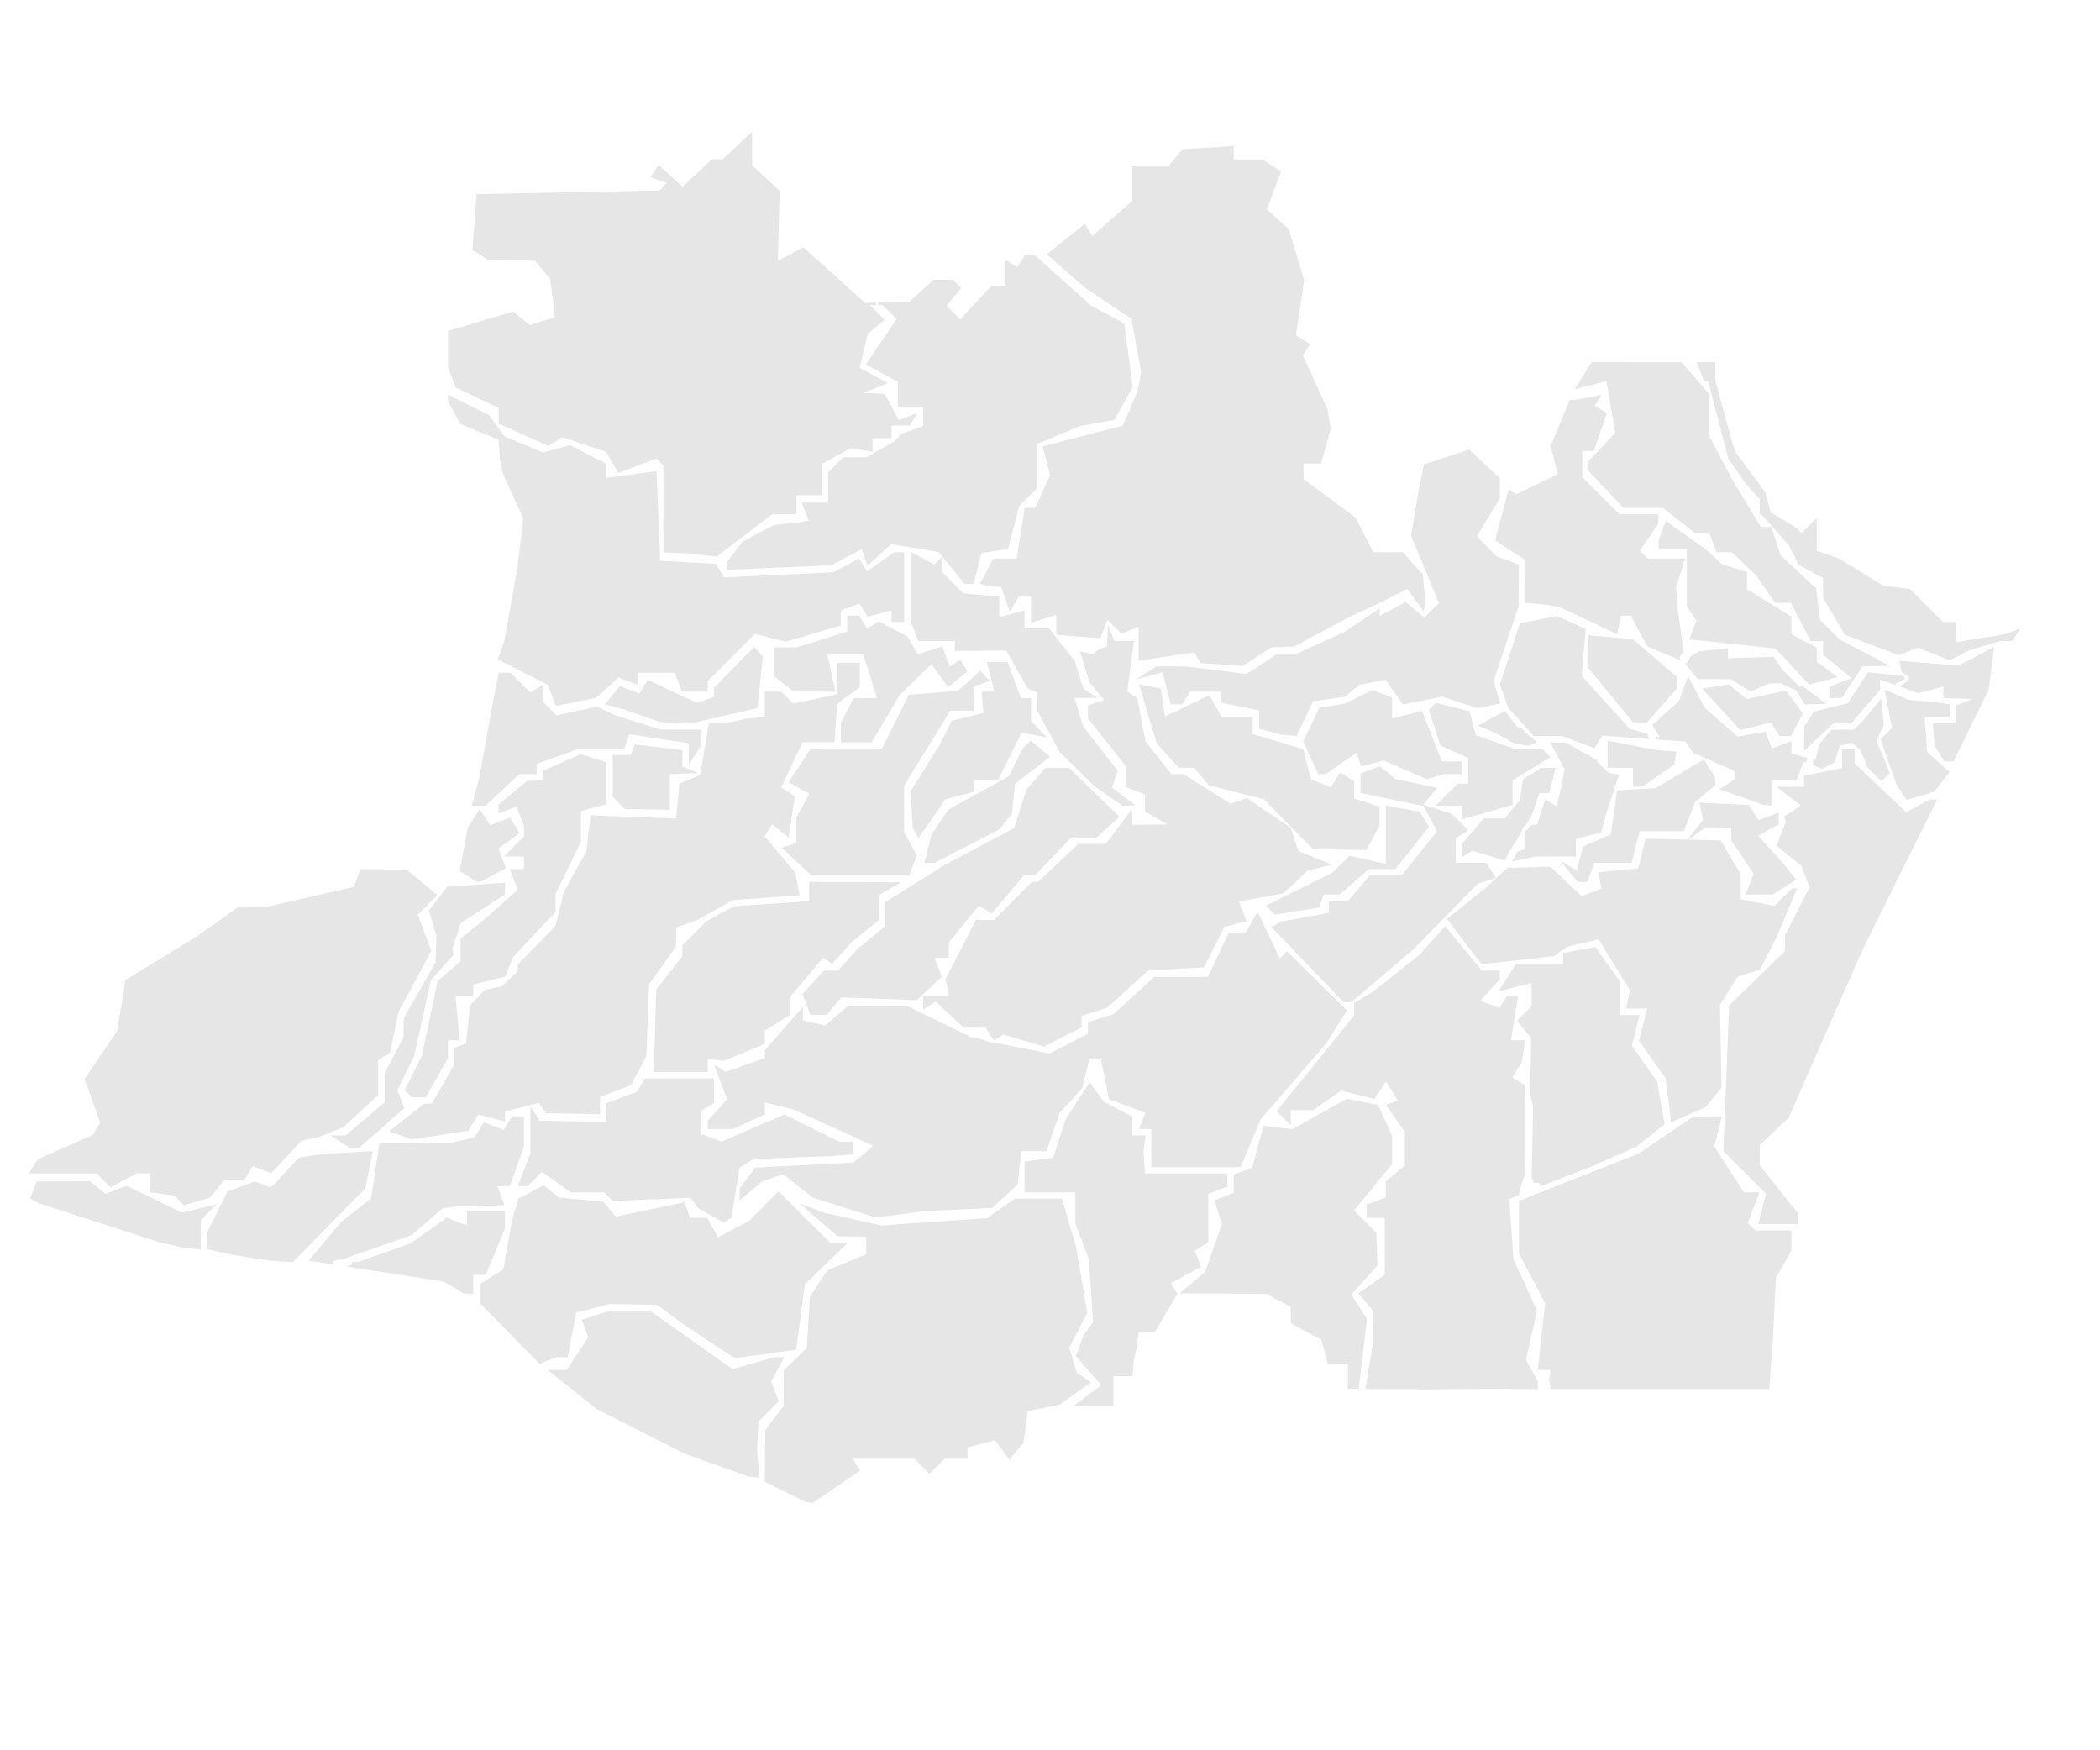 <?xml version="1.0" encoding="UTF-8" standalone="no"?>
<!-- Created with Inkscape (http://www.inkscape.org/) -->

<svg
   width="240px"
   height="200px"
   viewBox="0 0 240 200"
   version="1.1"
   id="SVGRoot"
   sodipodi:docname="desenho-1.svg"
   inkscape:version="1.2.1 (9c6d41e410, 2022-07-14)"
   xmlns:inkscape="http://www.inkscape.org/namespaces/inkscape"
   xmlns:sodipodi="http://sodipodi.sourceforge.net/DTD/sodipodi-0.dtd"
   xmlns="http://www.w3.org/2000/svg"
   xmlns:svg="http://www.w3.org/2000/svg">
  <sodipodi:namedview
     id="namedview5480"
     pagecolor="#ffffff"
     bordercolor="#000000"
     borderopacity="0.25"
     inkscape:showpageshadow="2"
     inkscape:pageopacity="0.0"
     inkscape:pagecheckerboard="0"
     inkscape:deskcolor="#d1d1d1"
     inkscape:document-units="px"
     showgrid="false"
     inkscape:zoom="2.9825758"
     inkscape:cx="198.48616"
     inkscape:cy="142.159"
     inkscape:window-width="1920"
     inkscape:window-height="1017"
     inkscape:window-x="-8"
     inkscape:window-y="-8"
     inkscape:window-maximized="1"
     inkscape:current-layer="layer1" />
  <defs
     id="defs5475" />
  <g
     inkscape:label="Camada 1"
     inkscape:groupmode="layer"
     id="layer1">
    <path
       id="path4655"
       style="fill:#e6e6e6;stroke-width:0.724"
       d="m 193.914,41.377 0.417,1.087 0.417,1.086 h 0.475 l 2.273,8.763 -0.021,0.021 0.018,0.027 -0.004,0.122 0.053,-0.053 1.939,2.814 1.629,1.799 v 0.859 0.858 h 0.166 l 3.145,3.508 1.145,2.294 1.394,0.746 1.394,0.746 v 1.13 1.13 l 1.242,2.102 1.243,2.103 3.075,1.175 3.076,1.175 1.113,-0.427 1.113,-0.426 1.63,0.655 1.63,0.655 0.218,0.047 0.217,0.046 2.136,-1.105 3.586,-1.078 v 0.011 h 0.682 0.681 l 0.443,-0.716 0.442,-0.716 -1.124,0.431 -0.601,0.231 0.004,-0.008 -3.785,0.6 -1.811,0.346 v -1.171 -1.171 h -0.758 -0.757 l -1.887,-1.886 -1.886,-1.886 -1.521,-0.181 -1.521,-0.181 -2.535,-1.564 -2.534,-1.564 -1.268,-0.437 -1.267,-0.437 V 61.064 59.194 l -0.852,0.852 -0.852,0.852 -0.976,-0.811 -2.577,-1.517 -0.293,-1.078 -0.345,-1.267 -3.404,-4.582 0.036,-0.036 -0.38,-0.95 -1.943,-7.179 v -1.014 -1.087 h -1.064 z" />
    <path
       id="santaisabel"
       style="fill:#e6e6e6;stroke-width:0.724"
       d="m 117.183,29.066 -0.455,0.736 -0.456,0.736 -0.674,-0.417 -0.674,-0.416 v 1.491 1.491 h -0.823 -0.822 l -1.765,1.904 -1.764,1.904 -0.787,-0.787 -0.787,-0.786 0.832,-1.003 0.832,-1.002 -0.476,-0.477 -0.477,-0.476 h -1.089 -1.09 l -1.373,1.243 -1.373,1.243 -2.543,0.085 -0.99,0.033 -0.105,0.003 c 0.005,0.044 0.009,0.088 0.013,0.133 9.2e-4,0.016 5.8e-4,0.031 9.2e-4,0.047 9e-4,0.003 9.1e-4,0.006 9.1e-4,0.009 2.1e-4,0.003 5.9e-4,0.004 9.1e-4,0.008 9e-4,0.018 5.8e-4,0.036 0,0.055 -4e-5,8.2e-4 2e-5,8.2e-4 0,0.003 1e-4,0.012 0.003,0.024 9.1e-4,0.036 h 0.532 l 0.797,0.797 0.797,0.798 -1.769,2.606 -1.769,2.607 1.841,0.964 1.841,0.964 v 1.425 1.425 h 1.448 1.449 v 1.109 1.109 l -1.268,0.468 -1.267,0.467 -0.362,0.414 -0.362,0.415 -1.619,0.905 -1.62,0.906 h -1.314 -1.313 l -0.869,0.869 -0.869,0.869 v 1.665 1.666 h -1.526 -1.526 l 0.417,1.087 0.417,1.086 -0.52,0.093 -0.52,0.093 -1.479,0.164 -1.478,0.164 -1.781,0.948 -1.781,0.948 -0.882,1.149 -0.882,1.149 -0.024,0.463 -0.023,0.463 5.975,-0.26 5.975,-0.259 1.748,-0.927 1.748,-0.927 0.319,0.949 0.319,0.95 1.357,-1.228 1.357,-1.228 2.711,0.441 2.71,0.44 1.47,1.816 1.47,1.816 0.53,0.014 0.529,0.014 0.444,-1.769 0.445,-1.769 1.518,-0.222 1.519,-0.223 0.632,-2.451 0.633,-2.452 1.04,-1.04 1.04,-1.04 V 53.239 50.719 l 2.434,-1.017 2.434,-1.016 2,-0.363 2,-0.363 0.093,-0.213 0.092,-0.213 0.927,-1.654 0.927,-1.655 -0.482,-3.628 -0.481,-3.628 -1.894,-1.024 -1.894,-1.024 -3.26,-2.916 -3.259,-2.916 -0.501,-0.011 z"
       inkscape:label="#santaisabel" />
    <path
       id="saogabriel"
       style="fill:#e6e6e6;stroke-width:0.724"
       d="m 85.955,15.053 -1.677,1.575 -1.676,1.575 h -0.63 -0.631 l -1.668,1.568 -1.669,1.567 -1.384,-1.252 -1.384,-1.253 -0.438,0.71 -0.439,0.71 0.91,0.325 0.91,0.324 -0.394,0.433 -0.393,0.432 -10.47,0.21 -10.47,0.21 -0.228,3.187 -0.229,3.188 0.952,0.604 0.952,0.604 2.628,0.011 2.627,0.011 0.859,1.035 0.86,1.035 0.277,2.188 0.277,2.187 -1.444,0.459 -1.444,0.458 -0.938,-0.778 -0.939,-0.779 -3.734,1.11 -3.734,1.109 v 2.085 2.086 l 0.441,1.149 0.441,1.149 2.457,1.165 2.456,1.166 v 0.894 0.894 l 2.834,1.278 2.834,1.277 0.801,-0.495 0.801,-0.495 2.515,0.831 2.515,0.83 0.678,1.21 0.677,1.211 2.183,-0.824 2.183,-0.824 0.404,0.404 0.404,0.404 v 4.949 4.949 l 1.267,0.06 1.268,0.06 1.768,0.191 1.769,0.191 3.176,-2.424 3.176,-2.424 h 1.393 1.393 v -1.087 -1.086 h 1.448 1.449 v -1.785 -1.785 l 1.629,-0.898 1.629,-0.899 1.267,0.194 1.268,0.195 V 50.839 50.069 h 1.086 1.086 v -0.724 -0.725 h 1.044 1.043 l 0.443,-0.716 0.442,-0.716 -1.069,0.41 -1.069,0.41 -0.805,-1.504 -0.805,-1.504 -1.242,-0.051 -1.242,-0.051 1.432,-0.559 1.432,-0.56 -1.62,-0.867 -1.62,-0.867 0.456,-1.962 0.456,-1.963 0.974,-0.785 0.975,-0.785 -0.844,-0.844 -0.844,-0.844 h 0.725 0.012 c -0.003,-0.031 -0.004,-0.061 -0.005,-0.092 -2e-5,-8.19e-4 3e-5,-0.003 0,-0.004 -0.005,-0.055 -0.012,-0.109 -0.017,-0.164 -2e-5,-2.78e-4 -0.003,-0.012 -9e-4,-0.024 l -1.262,0.042 -3.536,-3.179 -3.536,-3.179 -1.455,0.778 -1.455,0.778 0.105,-4.004 0.105,-4.005 -1.576,-1.469 -1.576,-1.469 v -1.909 z m 14.303,19.8 c 2.6e-4,8.19e-4 -8e-5,8.19e-4 0,8.19e-4 3e-5,2.8e-4 2.6e-4,8.2e-4 9e-4,0.003 -1.8e-4,-8.2e-4 1.7e-4,-0.003 0,-0.004 z"
       inkscape:label="#saogabriel" />
    <path
       style="fill:#e6e6e6;stroke-width:0.724"
       d="m 143.66,75.037 1.632,-1.069 1.293,-0.043 1.293,-0.043 3.259,-1.732 3.259,-1.732 1.811,-0.838 1.811,-0.838 1.395,-0.732 1.395,-0.732 0.958,1.311 0.958,1.311 0.084,-0.682 0.084,-0.682 -0.151,-1.448 -0.151,-1.448 -1.131,-1.267 -1.131,-1.267 h -1.68 -1.68 l -1.036,-1.992 -1.036,-1.992 -2.949,-2.173 -2.949,-2.173 -0.017,-0.905 -0.017,-0.905 h 1.008 1.008 l 0.559,-1.992 0.559,-1.992 -0.187,-1.086 -0.187,-1.086 -1.408,-3.101 -1.408,-3.101 0.403,-0.651 0.402,-0.651 -0.805,-0.498 -0.805,-0.498 0.471,-3.139 0.471,-3.139 -0.875,-2.919 -0.875,-2.919 -1.259,-1.139 -1.259,-1.139 0.817,-2.164 0.817,-2.164 -1.076,-0.681 -1.076,-0.681 -1.63,-0.011 -1.63,-0.011 V 17.448 16.695 l -2.927,0.173 -2.927,0.173 -0.783,0.943 -0.783,0.943 h -2.084 -2.084 v 2.011 2.011 l -2.289,2.008 -2.289,2.008 -0.428,-0.692 -0.428,-0.692 -2.173,1.738 -2.173,1.738 2.173,1.901 2.173,1.901 2.663,1.785 2.663,1.785 0.55,3.017 0.55,3.017 -0.183,1.086 -0.183,1.086 -0.857,2 -0.857,2 -1.087,0.276 -1.087,0.276 -3.491,0.91 -3.491,0.91 0.417,1.661 0.417,1.661 -0.844,1.852 -0.844,1.852 h -0.599 -0.599 l -0.463,2.897 -0.463,2.897 h -1.33 -1.33 l -0.775,1.448 -0.775,1.448 0.388,0.091 0.388,0.09 0.832,0.091 0.832,0.09 0.491,1.4 0.491,1.4 0.53,-0.857 0.53,-0.857 h 0.681 0.681 v 1.497 1.497 l 1.448,-0.46 1.448,-0.46 v 1.135 1.135 l 0.543,0.059 0.543,0.059 1.975,0.145 1.975,0.145 0.403,-1.05 0.403,-1.05 0.789,0.789 0.789,0.789 0.998,-0.383 0.998,-0.383 v 1.932 1.932 l 3.173,-0.476 3.173,-0.476 0.381,0.613 0.381,0.613 2.393,0.164 2.393,0.164 1.632,-1.069 z"
       id="barcelos"
       inkscape:label="#barcelos" />
    <path
       id="path4641"
       style="fill:#e6e6e6;stroke-width:0.724"
       d="m 190.38,59.539 -0.409,1.066 -0.41,1.066 -0.006,0.536 -0.006,0.535 h 1.615 1.616 v 3.26 3.259 l 0.545,0.84 0.546,0.84 -0.407,1.062 -0.408,1.063 4.932,0.515 4.933,0.516 1.909,2.062 1.909,2.063 1.638,-0.429 1.639,-0.429 -1.193,-0.872 h -8.2e-4 l -1.193,-0.872 V 74.819 74.019 l -1.448,-0.775 -1.449,-0.775 v -1.002 -1.001 l -2.534,-1.567 -2.535,-1.567 v -0.978 -0.978 l -1.444,-0.458 -1.444,-0.459 -0.929,-0.857 -0.929,-0.858 -2.268,-1.602 z" />
    <path
       id="path5280"
       style="fill:#e6e6e6;stroke-width:0.724"
       d="m 197.489,74.067 -1.66,0.177 -1.66,0.177 -0.874,0.54 -0.154,0.096 c -0.008,0.101 -0.055,0.197 -0.095,0.301 -0.014,0.039 -0.268,0.472 -0.3,0.452 -0.031,-0.02 -0.06,-0.039 -0.088,-0.056 -0.031,0.021 -0.062,0.038 -0.092,0.053 l 0.642,0.774 0.837,1.009 1.903,0.01 1.903,0.011 1.086,0.706 1.087,0.706 1.086,-0.46 1.087,-0.459 1.252,-0.051 1.861,0.86 0.032,-0.003 -0.031,0.031 0.477,0.772 0.478,0.773 1.224,-0.023 1.224,-0.023 -1.395,-1.056 -1.395,-1.056 -0.199,0.199 -2.02,-1.999 -0.998,-1.474 -2.609,0.082 -2.609,0.083 V 74.643 Z" />
    <path
       style="fill:#e6e6e6;stroke-width:0.724"
       d="m 183.011,45.125 -1.27,0.244 -1.271,0.243 -0.534,0.055 -0.533,0.055 -1.091,2.611 -1.091,2.61 0.407,1.621 0.407,1.62 -2.375,1.15 -2.374,1.149 -0.434,-0.268 -0.434,-0.268 -0.774,2.896 -0.773,2.897 1.721,1.128 1.721,1.127 V 66.447 68.898 l 1.267,0.111 1.268,0.11 0.724,0.14 0.725,0.14 3.259,1.532 3.26,1.532 0.234,-1.058 0.234,-1.058 h 0.549 0.548 l 0.944,1.763 0.944,1.763 2.052,0.85 1.713,0.709 c 0.012,-0.032 0.028,-0.064 0.049,-0.096 -0.036,-0.045 -0.075,-0.1 -0.121,-0.165 -0.085,-0.12 0.274,-0.514 0.344,-0.598 0.018,-0.021 0.035,-0.04 0.053,-0.059 l -0.056,-0.908 -0.306,-2.173 -0.307,-2.173 -0.067,-1.086 -0.067,-1.087 0.517,-1.629 0.517,-1.629 h -2.136 -2.136 l -0.457,-0.457 -0.457,-0.457 1.061,-1.515 1.061,-1.515 V 59.322 58.759 h -2.228 -2.228 l -2.117,-2.117 -2.117,-2.117 V 53.021 51.517 h 0.653 0.653 l 0.751,-2.157 0.752,-2.156 -0.693,-0.428 -0.693,-0.429 0.377,-0.611 z"
       id="presidentefiguereido" />
    <path
       id="urucara"
       style="fill:#e6e6e6;stroke-width:0.724"
       d="m 181.904,41.377 -0.964,1.544 -0.963,1.543 1.812,-0.455 1.813,-0.456 0.499,2.952 0.498,2.951 -1.522,1.62 -1.522,1.62 v 0.561 0.562 l 1.989,2.108 1.989,2.108 h 2.259 2.258 l 1.841,1.448 1.841,1.448 h 0.814 0.814 l 0.417,1.087 0.417,1.086 h 0.872 0.872 l 1.404,1.351 1.404,1.352 1.065,1.546 1.065,1.546 h 0.908 0.907 l 1.124,2.173 1.123,2.173 h 0.706 0.706 v 0.789 0.789 l 1.629,1.33 1.629,1.33 -1.267,0.493 -1.268,0.494 v 0.647 0.646 h 0.708 0.707 l 1.186,-1.811 1.186,-1.811 1.546,-0.032 1.546,-0.032 -2.858,-1.506 -2.858,-1.507 -1.103,-1.103 -1.103,-1.103 -0.243,-1.811 -0.242,-1.812 -2.032,-1.898 -2.032,-1.898 -0.513,-1.615 -0.513,-1.614 h -0.604 -0.604 l -1.648,-2.716 -1.648,-2.716 -1.32,-2.507 -1.321,-2.507 v -2.377 -2.376 l -1.579,-1.816 -1.579,-1.816 h -5.127 z" />
    <path
       style="fill:#e6e6e6;stroke-width:0.724"
       d="m 69.404,78.579 1.288,-1.166 1.113,0.427 1.113,0.427 v -0.702 -0.702 h 2.095 2.095 l 0.417,1.086 0.417,1.086 h 1.471 1.471 v -0.604 -0.604 l 2.694,-2.694 2.694,-2.694 1.772,0.445 1.772,0.445 3.138,-0.927 3.138,-0.927 v -0.851 -0.851 l 1.063,-0.408 1.063,-0.408 0.467,0.756 0.467,0.756 1.367,-0.357 1.367,-0.357 v 0.656 0.656 h 0.724 0.724 v -3.983 -3.983 h -0.563 -0.563 l -1.562,1.094 -1.562,1.094 -0.454,-0.734 -0.454,-0.734 -1.463,0.783 -1.463,0.783 -6.243,0.294 -6.243,0.294 -0.478,-0.773 -0.478,-0.773 -3.179,-0.177 -3.179,-0.177 -0.211,-5.121 -0.211,-5.121 -2.867,0.385 -2.867,0.385 v -0.801 -0.801 l -2.062,-1.066 -2.062,-1.066 -1.564,0.409 -1.564,0.409 L 59.848,50.778 57.652,49.868 56.775,48.65 55.899,47.431 53.545,46.27 51.191,45.109 v 0.354 0.354 l 0.697,1.302 0.697,1.302 2.2,0.911 2.2,0.911 0.084,1.18 0.084,1.18 0.142,0.724 0.142,0.724 1.183,2.597 1.183,2.597 -0.338,2.835 -0.338,2.835 -0.749,4.21 -0.749,4.21 -0.382,0.996 -0.382,0.996 2.868,1.463 2.868,1.463 0.463,1.206 0.463,1.206 2.295,-0.459 2.295,-0.459 z"
       id="japura"
       inkscape:label="#japura" />
    <path
       style="fill:#e6e6e6;stroke-width:0.724"
       d="m 189.896,80.667 1.753,-1.992 0.023,-0.643 0.023,-0.643 -2.545,-2.174 -2.545,-2.174 -2.525,-0.227 -2.525,-0.227 v 1.882 1.882 l 2.583,3.153 2.583,3.153 h 0.71 0.711 z"
       id="riopretodaeva" />
    <path
       style="fill:#e6e6e6;stroke-width:0.724"
       d="m 82.794,81.784 3.762,-0.875 0.316,-2.928 0.316,-2.928 -0.501,-0.573 -0.501,-0.573 -2.288,2.34 -2.288,2.34 v 0.509 0.509 l -0.95,0.365 -0.95,0.365 -2.845,-1.316 -2.845,-1.316 -0.477,0.772 -0.477,0.772 -1.107,-0.425 -1.107,-0.425 -0.859,1.035 -0.859,1.035 0.987,0.272 0.987,0.272 2.173,0.746 2.173,0.746 1.789,0.077 1.789,0.077 z"
       id="tocantins"
       inkscape:label="#tocantins" />
    <path
       style="fill:#e6e6e6;stroke-width:0.724"
       d="m 205.364,82.83 0.684,-1.278 -0.97,-1.326 -0.97,-1.326 -2.253,0.495 -2.253,0.495 -1.017,-0.844 -1.017,-0.844 -1.515,0.237 -1.515,0.237 2.177,2.373 2.177,2.373 1.755,-0.44 1.755,-0.44 0.484,0.783 0.484,0.783 h 0.656 0.656 z"
       id="silves" />
    <path
       style="fill:#e6e6e6;stroke-width:0.724"
       d="m 149.113,82.116 0.952,-1.992 1.804,-0.25 1.804,-0.25 0.831,-0.682 0.831,-0.682 1.512,-0.291 1.512,-0.291 0.987,1.409 0.987,1.409 2.247,-0.449 2.247,-0.449 2.028,0.67 2.028,0.67 1.298,-0.284 1.298,-0.284 -0.399,-1.257 -0.399,-1.257 1.437,-4.297 1.437,-4.297 0.018,-2.377 0.018,-2.377 -1.267,-0.457 -1.267,-0.457 -1.145,-1.15 -1.145,-1.15 1.323,-2.173 1.323,-2.173 0.004,-1.141 0.004,-1.141 -1.755,-1.649 -1.755,-1.649 -2.59,0.855 -2.59,0.855 -0.314,1.573 -0.314,1.573 -0.42,2.496 -0.42,2.496 1.595,3.849 1.595,3.849 -0.83,0.83 -0.83,0.83 -1.071,-0.889 -1.071,-0.889 -1.495,0.8 -1.495,0.8 v -0.437 -0.437 l -1.992,1.341 -1.992,1.341 -2.74,1.244 -2.741,1.244 h -1.087 -1.087 l -1.771,1.16 -1.771,1.16 -3.454,-0.427 -3.454,-0.427 -1.688,-0.012 -1.688,-0.012 -1.209,0.762 -1.209,0.762 1.545,-0.419 1.545,-0.419 0.46,1.833 0.46,1.833 h 0.668 0.668 l 0.448,-0.724 0.448,-0.724 h 1.768 1.768 v 0.634 0.634 l 2.173,0.435 2.173,0.435 v 1.051 1.051 l 1.267,0.331 1.267,0.331 0.866,0.084 0.866,0.084 0.952,-1.992 z"
       id="novoairao"
       inkscape:label="#novoairao" />
    <path
       style="fill:#e6e6e6;stroke-width:0.724"
       d="m 174.008,83.294 -0.644,-0.273 -0.688,-0.89 -0.688,-0.89 -1.554,0.834 -1.554,0.834 2.173,0.929 1.894,1.055 1.624,0.336 1.092,-0.398 -1.353,-1.158 z"
       id="iranduba"
       sodipodi:nodetypes="cccccccccccc" />
    <path
       style="fill:#e6e6e6;stroke-width:0.724"
       d="m 101.218,82.116 1.62,-2.716 1.799,-1.752 1.799,-1.752 0.963,1.317 0.963,1.317 1.101,-0.914 1.101,-0.914 -0.404,-0.654 -0.404,-0.654 -0.598,0.37 -0.598,0.37 -0.434,-1.132 -0.434,-1.132 -1.398,0.444 -1.398,0.444 -0.597,-1.012 -0.597,-1.012 -1.645,-0.863 -1.645,-0.863 -0.659,0.407 -0.659,0.407 -0.455,-0.736 -0.455,-0.736 h -0.682 -0.682 v 0.91 0.91 l -2.886,0.901 -2.886,0.901 h -1.305 -1.305 l -0.012,1.63 -0.012,1.63 1.124,0.882 1.124,0.882 2.411,0.023 2.411,0.023 -0.477,-2.173 -0.477,-2.173 h 2.053 2.053 l 0.793,2.535 0.793,2.535 h -1.315 -1.315 l -0.75,1.401 -0.75,1.401 v 1.134 1.134 h 1.752 1.752 l 1.62,-2.716 z"
       id="fonteboa"
       inkscape:label="#fonteboa" />
    <path
       style="fill:#e6e6e6;stroke-width:0.724"
       d="m 213.485,76.82 -1.156,1.764 -1.156,1.765 -1.947,0.488 -1.947,0.489 -0.539,0.848 -0.539,0.848 -0.011,1.394 -0.011,1.394 1.676,-1.575 1.676,-1.575 h 1.016 1.017 l 1.652,-1.924 1.652,-1.923 v -0.574 -0.573 l 1.72,0.6 c 0.011,-0.025 0.026,-0.049 0.038,-0.067 0.047,-0.06 0.103,-0.108 0.168,-0.148 0.066,-0.044 0.135,-0.082 0.209,-0.112 0.081,-0.033 0.161,-0.066 0.241,-0.1 0.082,-0.036 0.166,-0.069 0.242,-0.118 0.061,-0.039 0.121,-0.079 0.169,-0.135 0.028,-0.034 0.028,-0.043 0.021,-0.089 -0.006,-0.034 -0.012,-0.07 -0.036,-0.097 -0.047,-0.05 -0.1,-0.092 -0.154,-0.135 -0.03,-0.023 -0.059,-0.048 -0.09,-0.07 l 0.006,0.032 -1.96,-0.204 z"
       id="path5201" />
    <path
       style="fill:#e6e6e6;stroke-width:0.724"
       d="m 227.903,73.933 -2.053,1.062 -2.053,1.062 -3.362,-0.274 -3.362,-0.274 0.165,0.86 0.075,0.39 c 0.109,0.051 0.21,0.12 0.308,0.191 0.08,0.061 0.156,0.126 0.229,0.195 0.004,8.19e-4 0.008,8.19e-4 0.011,0.003 0.063,0.022 0.117,0.062 0.161,0.112 0.034,0.039 0.064,0.081 0.088,0.126 0.021,0.039 0.036,0.082 0.05,0.124 0.029,0.088 -0.004,0.144 -0.05,0.155 -0.012,0.02 -0.024,0.04 -0.038,0.059 -0.042,0.054 -0.106,0.109 -0.157,0.152 -0.091,0.075 -0.187,0.14 -0.286,0.204 -0.142,0.089 -0.287,0.173 -0.433,0.255 -0.049,0.028 -0.097,0.058 -0.141,0.093 l 0.011,0.004 2.195,0.766 1.426,-0.373 1.426,-0.373 v 0.657 0.656 l 1.63,0.058 1.629,0.057 -0.906,0.365 -0.905,0.365 v 1.027 1.026 h -1.328 -1.327 l 0.094,1.28 0.094,1.281 0.552,0.892 0.551,0.892 h 0.531 0.531 l 2.008,-4.096 8.2e-4,-8.19e-4 2.008,-4.096 0.313,-2.439 z"
       id="parintins" />
    <path
       id="careiro"
       style="fill:#e6e6e6;stroke-width:0.724"
       d="m 177.159,84.832 0.805,1.504 0.805,1.504 0.067,-0.026 -0.501,2.553 -0.443,1.767 -0.651,-0.403 -0.651,-0.402 -0.464,1.459 -0.463,1.459 h -0.619 c -0.012,0.015 -0.026,0.03 -0.041,0.044 -0.103,0.099 -0.206,0.2 -0.308,0.301 v 8.18e-4 c -0.004,0.004 -0.01,0.009 -0.013,0.013 -0.11,0.136 -0.222,0.269 -0.346,0.393 -0.009,0.009 -0.017,0.023 -0.026,0.037 v 0.58 1.371 l -0.924,0.355 c -0.005,0.014 -0.011,0.03 -0.017,0.045 -0.101,0.242 -0.235,0.469 -0.37,0.693 -0.078,0.121 -0.156,0.245 -0.24,0.363 l 1.189,-0.252 1.449,-0.306 2.353,-0.009 2.354,-0.01 v -1.002 -1.001 l 1.445,-0.378 1.444,-0.378 0.256,-0.974 0.256,-0.974 0.756,-2.315 0.757,-2.315 -1.19,-0.239 -1.368,-1.333 0.18,-0.005 -1.811,-1.035 -1.811,-1.035 -0.931,-0.026 z" />
    <path
       style="fill:#e6e6e6;stroke-width:0.724"
       d="m 166.044,88.453 h 1.027 v -0.724 -0.724 h -1.145 -1.145 l -1.133,-2.884 -1.133,-2.884 -1.706,0.428 -1.706,0.428 v -1.188 -1.188 l -1.135,-0.436 -1.135,-0.436 -1.581,0.783 -1.581,0.783 -1.443,0.227 -1.443,0.227 -0.922,1.924 -0.922,1.924 0.852,1.869 0.852,1.87 h 0.447 0.447 l 1.745,-1.222 1.745,-1.222 0.261,0.783 0.261,0.783 1.291,-0.338 1.291,-0.338 2.477,1.079 2.477,1.079 0.965,-0.303 0.965,-0.303 z"
       id="caapiranga" />
    <path
       style="fill:#e6e6e6;stroke-width:0.724"
       d="m 189.522,88.629 1.811,-1.263 0.129,-0.75 0.129,-0.75 -1.216,-0.084 -1.216,-0.085 -2.716,-0.528 -2.716,-0.528 v 1.543 1.543 h 1.449 1.448 v 1.086 1.086 l 0.543,-0.004 0.543,-0.004 1.811,-1.263 z"
       id="path4613" />
    <path
       style="fill:#e6e6e6;stroke-width:0.724"
       d="m 221.913,89.354 0.886,-1.126 -1.279,-1.155 -1.279,-1.155 -0.142,-1.992 -0.142,-1.992 h 1.44 1.44 V 81.211 80.486 l -0.543,-0.093 -0.543,-0.093 -1.811,-0.167 -1.811,-0.167 -1.382,-0.586 -1.382,-0.586 0.438,2.189 0.438,2.189 -0.659,0.659 -0.659,0.659 0.885,2.525 0.885,2.525 0.598,0.935 0.598,0.935 1.569,-0.465 1.569,-0.465 z"
       id="barreirinha" />
    <path
       style="fill:#e6e6e6;stroke-width:0.724"
       d="m 214.988,79.836 -1.979,2.409 -1.138,1.138 h -1.413 l -1.179,0.018 -1.34,1.597 -0.463,1.83 -0.25,-0.066 -0.004,0.055 c -0.009,0.107 -0.014,0.214 -0.006,0.322 0.004,0.104 0.009,0.208 0.014,0.312 l 1.036,0.398 1.444,-0.775 0.53,-1.831 1.371,-0.412 1.03,0.913 0.783,1.945 1.606,1.57 0.304,-0.304 0.643,-0.589 -0.691,-1.744 -0.834,-1.922 0.841,-1.905 z"
       id="uruourituba"
       sodipodi:nodetypes="cccccccccccccccccccccccc" />
    <path
       style="fill:#e6e6e6;stroke-width:0.724"
       d="m 192.928,77.281 -0.531,1.421 -0.531,1.421 -1.516,1.364 -1.517,1.364 0.436,0.705 0.436,0.705 -0.388,-0.111 c -0.004,0.025 -0.008,0.05 -0.012,0.075 -0.004,0.021 -0.009,0.04 -0.015,0.058 v 0.167 c 0,0.016 -8.3e-4,0.032 -0.004,0.047 l 3.353,0.24 0.433,0.648 0.433,0.648 2.354,1.024 2.354,1.024 v 0.505 0.505 l -0.865,0.535 -0.865,0.535 2.495,0.901 2.495,0.902 0.543,0.055 0.543,0.056 V 90.627 89.178 h 1.371 1.371 l 0.412,-1.074 0.412,-1.074 0.279,0.107 c 1.5e-4,-0.016 -3e-4,-0.033 0.004,-0.049 0.017,-0.116 0.051,-0.228 0.113,-0.328 0.031,-0.053 0.065,-0.104 0.102,-0.153 l -0.52,-0.136 -1.372,-0.359 v -0.717 -0.717 l -1.114,0.427 -1.114,0.428 -0.371,-0.967 -0.371,-0.967 -1.593,0.285 -1.593,0.286 -1.879,-1.66 -1.878,-1.659 -0.946,-1.784 z"
       id="itacoatiara" />
    <path
       style="fill:#e6e6e6;stroke-width:0.724"
       d="m 177.942,70.381 -2.119,0.424 -2.119,0.424 -1.141,3.489 -1.141,3.49 0.467,1.32 0.467,1.32 1.467,1.629 1.466,1.629 h 1.637 1.637 l 1.832,0.697 1.832,0.696 0.446,-0.721 0.446,-0.721 4.759,0.34 0.592,0.043 c -0.004,-0.014 -0.008,-0.027 -0.012,-0.04 -0.047,-0.037 -0.086,-0.105 -0.1,-0.205 -0.015,-0.111 -0.034,-0.222 -0.056,-0.331 l -0.32,-0.091 -1.72,-0.49 -2.751,-3.027 -2.751,-3.028 0.231,-2.675 0.232,-2.676 -1.641,-0.748 z"
       id="manaus" />
    <path
       style="fill:#e6e6e6;stroke-width:0.724"
       d="m 163.395,91.053 0.848,-1.021 -2.388,-0.511 -2.388,-0.511 -0.896,-0.722 -0.896,-0.722 -1.096,0.42 -1.096,0.42 v 1.095 1.095 l 1.63,0.348 1.63,0.348 1.449,0.306 1.448,0.306 0.455,0.084 0.455,0.084 z"
       id="ariama" />
    <path
       style="fill:#e6e6e6;stroke-width:0.724"
       d="m 128.429,91.011 -1.343,-1.017 0.333,-0.951 0.333,-0.951 -1.971,-2.535 -1.971,-2.535 -0.508,-1.63 -0.508,-1.63 1.316,-0.011 1.316,-0.011 -0.808,-0.532 -0.808,-0.532 -0.49,-1.57 -0.49,-1.57 -1.471,-1.87 -1.471,-1.87 h -1.396 -1.396 v -1.019 -1.019 l -1.448,0.379 -1.449,0.379 v -1.171 -1.171 l -1.267,-0.11 -1.267,-0.11 -0.788,-0.082 -0.788,-0.082 -1.204,-1.204 -1.204,-1.204 V 64.484 63.587 l -0.457,0.457 -0.457,0.457 -1.353,-0.724 -1.353,-0.724 v 3.95 3.95 l 0.44,1.146 0.44,1.146 h 2.095 2.095 v 0.571 0.571 l 2.935,-0.028 2.935,-0.028 1.229,2.173 1.229,2.173 0.543,0.241 0.543,0.241 v 1.029 1.029 l 1.276,2.351 1.276,2.351 1.956,1.932 1.956,1.932 1.637,1.146 1.637,1.146 0.744,-0.023 0.744,-0.023 -1.343,-1.017 z"
       id="maraa"
       inkscape:label="#maraa" />
    <path
       style="fill:#e6e6e6;stroke-width:0.724"
       d="m 57.416,90.264 1.954,-1.811 h 0.981 0.981 v -0.579 -0.579 l 2.405,-0.87 2.405,-0.87 h 2.604 2.604 l 0.276,-0.828 0.276,-0.828 3.405,0.511 3.405,0.511 0.011,1.223 0.011,1.223 0.702,-1.086 0.702,-1.086 0.011,-0.905 0.011,-0.905 h -2.302 -2.302 l -2.586,-0.813 -2.586,-0.813 -1.086,-0.503 -1.086,-0.503 -2.309,0.491 -2.309,0.491 -0.769,-0.769 -0.769,-0.769 v -0.984 -0.984 l -0.73,0.451 -0.73,0.451 -1.133,-1.133 -1.133,-1.133 h -0.659 -0.659 l -0.327,1.63 -0.327,1.63 -0.784,4.345 -0.784,4.345 -0.436,1.63 -0.436,1.63 h 0.771 0.771 z"
       id="santoantonio"
       inkscape:label="#santoantonio" />
    <path
       style="fill:#e6e6e6;stroke-width:0.724"
       d="m 76.54,90.499 v -2.046 l 1.63,-0.057 1.63,-0.057 -0.905,-0.365 -0.905,-0.365 v -0.947 -0.947 l -2.716,-0.329 -2.716,-0.329 -0.241,0.611 -0.241,0.611 H 71.048 70.022 v 2.39 2.39 l 0.692,0.688 0.692,0.688 2.567,0.054 2.567,0.054 v -2.046 z"
       id="amatura"
       inkscape:label="#amatura" />
    <path
       style="fill:#e6e6e6;stroke-width:0.724"
       d="m 171.235,92.445 1.63,-0.468 v -1.41 -1.41 l 2.17,-1.32 2.17,-1.32 -0.48,-0.48 -0.48,-0.48 h -1.582 -1.582 l -2.208,-0.77 -2.208,-0.77 -0.358,-1.37 -0.358,-1.37 -1.921,-0.482 -1.921,-0.482 -0.404,0.404 -0.404,0.404 0.665,2.037 0.665,2.037 1.583,0.715 1.583,0.715 v 0.915 0.915 0.543 0.543 h -0.595 -0.595 l -1.267,1.267 -1.267,1.267 h 1.5 1.5 v 0.773 0.773 l 1.267,-0.353 1.267,-0.353 z"
       id="mabacapuru" />
    <path
       style="fill:#e6e6e6;stroke-width:0.724"
       d="m 109.674,90.899 1.63,-0.43 V 89.823 89.177 h 1.373 1.373 l 1.348,-2.725 1.348,-2.725 1.443,0.26 1.443,0.26 -0.905,-0.939 -0.905,-0.939 v -1.304 -1.304 h -0.565 -0.565 l -0.775,-2.052 -0.775,-2.052 h -1.178 -1.178 l 0.424,1.69 0.424,1.69 h -0.722 -0.722 l 0.101,1.217 0.101,1.217 -1.805,0.444 -1.805,0.444 -0.73,1.427 -0.73,1.427 -1.629,2.61 -1.629,2.61 0.129,2.088 0.129,2.088 0.312,0.602 0.312,0.602 1.55,-2.242 1.55,-2.242 z"
       id="uarini" />
    <path
       style="fill:#e6e6e6;stroke-width:0.724"
       d="m 156.906,95.743 0.75,-1.401 v -1.085 -1.085 l -1.448,-0.46 -1.448,-0.46 v -0.995 -0.995 l -0.805,-0.498 -0.805,-0.498 -0.52,0.842 -0.52,0.842 -1.144,-0.439 -1.144,-0.439 -0.435,-1.731 -0.435,-1.731 -2.89,-0.866 -2.89,-0.866 V 82.907 81.935 h -1.775 -1.775 l -0.699,-1.25 -0.699,-1.25 -2.55,1.216 -2.55,1.216 -0.227,-1.589 -0.227,-1.589 -1.248,-0.238 -1.248,-0.238 1.016,3.377 1.016,3.377 1.249,1.38 1.249,1.38 h 0.885 0.885 l 0.835,1.006 0.835,1.006 3.134,0.789 3.134,0.789 2.819,2.853 2.82,2.853 3.053,0.06 3.053,0.06 z"
       id="codajas" />
    <path
       style="fill:#e6e6e6;stroke-width:0.724"
       d="m 174.418,94.246 c 5.9e-4,2.94e-4 8.1e-4,2.94e-4 0.004,8.18e-4 2.3e-4,-3.03e-4 6e-4,-5.97e-4 8.2e-4,-8.18e-4 z"
       id="path5315" />
    <path
       style="fill:#e6e6e6;stroke-width:0.724"
       d="m 177.799,87.729 -0.838,0.011 -0.838,0.011 -1.035,0.656 -1.035,0.655 -0.173,1.18 -0.173,1.18 -0.872,1.05 -0.872,1.05 h -1.199 -1.198 l -1.247,1.457 -1.247,1.457 v 0.759 0.759 l 0.605,-0.374 0.605,-0.374 2.111,0.648 1.572,0.483 c 8.2e-4,-0.004 0.004,-0.008 0.006,-0.011 0.072,-0.127 0.15,-0.252 0.225,-0.378 2.1e-4,-5.88e-4 6e-4,-8.18e-4 8.2e-4,-0.004 0.005,-0.014 0.009,-0.03 0.015,-0.049 0.024,-0.043 0.049,-0.086 0.075,-0.127 l -0.076,0.029 1.424,-2.318 0.237,-0.386 c 8.1e-4,-0.008 0.004,-0.015 0.011,-0.044 0.019,-0.08 0.038,-0.159 0.07,-0.235 0.029,-0.065 0.061,-0.127 0.105,-0.183 0.025,-0.032 0.053,-0.061 0.081,-0.09 2.9e-4,-6.07e-4 5.8e-4,-8.28e-4 8.1e-4,-8.28e-4 0.014,-0.023 0.027,-0.046 0.041,-0.068 0.004,-0.004 0.008,-0.011 0.011,-0.016 -0.052,-0.093 -0.016,-0.099 0.05,-0.073 0.025,-0.034 0.051,-0.067 0.078,-0.099 0.024,-0.028 0.05,-0.041 0.072,-0.043 8.2e-4,-5.5e-5 8.2e-4,1.8e-5 0.004,0 l 0.664,-1.081 0.437,-1.267 0.437,-1.267 h 0.555 0.555 l 0.379,-1.448 z"
       id="path4593" />
    <path
       style="fill:#e6e6e6;stroke-width:0.724"
       d="m 110.507,96.682 3.682,-1.91 0.717,-0.864 0.717,-0.864 0.194,-1.752 0.194,-1.752 2.001,-1.533 2.001,-1.533 -1.114,-0.924 -1.114,-0.924 -0.453,0.452 -0.453,0.453 -0.797,1.589 -0.797,1.589 -3.448,1.895 -3.448,1.895 -0.966,1.418 -0.966,1.418 -0.407,1.63 -0.407,1.63 h 0.59 0.59 z"
       id="alvaraes" />
    <path
       style="fill:#e6e6e6;stroke-width:0.724"
       d="m 104.343,98.902 0.437,-1.139 -0.722,-1.348 -0.722,-1.348 v -2.654 -2.654 l 2.638,-4.274 2.638,-4.274 h 1.346 1.346 v -1.388 -1.388 l 0.905,-0.323 0.905,-0.323 -0.539,-0.578 -0.539,-0.578 -1.272,1.149 -1.272,1.149 -2.81,0.235 -2.81,0.235 -1.536,3.058 -1.536,3.058 -4.081,0.02 -4.081,0.02 -1.255,1.915 -1.255,1.915 1.176,0.658 1.176,0.658 -0.729,1.362 -0.729,1.362 v 1.436 1.436 l -0.845,0.282 -0.845,0.282 1.706,1.589 1.706,1.589 h 5.58 5.58 l 0.437,-1.139 z"
       id="jurua" />
    <path
       style="fill:#e6e6e6;stroke-width:0.724"
       d="m 181.817,99.679 0.417,-1.086 h 2.117 2.117 l 0.454,-1.811 0.454,-1.811 h 2.539 2.539 l 0.631,-1.659 0.631,-1.659 1.162,-0.964 1.162,-0.964 -0.011,-0.454 -0.011,-0.455 -0.644,-1.018 -0.644,-1.018 -2.785,1.65 -2.785,1.65 -2.173,0.112 -2.173,0.112 -0.362,2.515 -0.362,2.515 -1.585,0.696 -1.585,0.696 -0.358,1.369 -0.358,1.369 -0.954,-0.574 -0.954,-0.574 0.994,1.225 0.994,1.225 h 0.558 0.558 l 0.417,-1.086 z"
       id="careio_de_varzea" />
    <path
       style="fill:#e6e6e6;stroke-width:0.724"
       d="m 56.365,99.985 1.457,-0.78 -0.431,-1.123 -0.431,-1.123 1.21,-0.884 1.21,-0.884 -0.546,-0.884 -0.546,-0.883 -1.136,0.436 -1.136,0.436 -0.601,-0.93 -0.601,-0.93 -0.669,1.039 -0.669,1.039 -0.47,2.507 -0.47,2.507 0.958,0.607 0.958,0.607 0.229,0.011 0.229,0.011 1.457,-0.78 z"
       id="tabatinga"
       inkscape:label="#tabatinga" />
    <path
       style="fill:#e6e6e6;stroke-width:0.724"
       d="m 203.932,101.368 1.354,-0.846 -0.821,-1.017 -0.821,-1.017 -1.365,-1.494 -1.365,-1.494 1.184,-0.663 1.184,-0.663 v -0.666 -0.666 l -1.159,0.445 -1.159,0.445 -0.537,-0.868 -0.537,-0.868 -2.83,-0.143 -2.83,-0.143 0.206,0.982 0.206,0.982 -0.931,1.191 -0.931,1.191 1.086,-0.769 1.086,-0.769 1.447,0.045 1.447,0.045 0.021,0.724 0.021,0.724 1.265,1.89 1.265,1.89 -0.456,1.188 -0.456,1.188 h 1.536 1.536 l 1.354,-0.846 z"
       id="novaolindadonorte" />
    <path
       style="fill:#e6e6e6;stroke-width:0.724"
       d="m 151.011,102.955 0.247,-0.741 h 0.915 0.915 l 1.67,-1.448 1.67,-1.449 1.519,-1.9e-5 1.519,-1.8e-5 1.927,-2.415 1.927,-2.415 -0.537,-0.869 -0.537,-0.869 -1.933,-0.351 -1.933,-0.351 v 3.331 3.331 l -2.083,-0.458 -2.083,-0.458 -0.995,0.979 -0.995,0.979 -3.769,1.868 -3.769,1.868 0.51,0.513 0.51,0.513 2.529,-0.409 2.529,-0.409 z"
       id="path4581" />
    <path
       style="fill:#e6e6e6;stroke-width:0.724"
       d="m 158.032,111.448 3.607,-3.078 3.621,-3.692 3.621,-3.692 1.034,-0.334 1.034,-0.334 -0.533,-0.863 -0.533,-0.863 h -1.768 -1.768 v -1.406 -1.406 l 0.73,-0.451 0.73,-0.451 -0.945,-0.945 -0.945,-0.945 -1.658,-0.526 -1.658,-0.526 0.814,1.521 0.814,1.521 -2.019,2.531 -2.019,2.531 -1.831,4e-5 -1.831,2e-5 -1.24,1.448 -1.24,1.448 h -1.093 -1.093 v 0.691 0.691 l -2.716,0.49 -2.716,0.49 -0.559,0.319 -0.559,0.319 4.124,4.293 4.124,4.293 h 0.432 0.432 z"
       id="beruri" />
    <path
       style="fill:#e6e6e6;stroke-width:0.724"
       d="m 95.302,114.971 0.833,-1.004 4.316,0.161 4.316,0.161 1.433,-1.335 1.433,-1.335 -0.415,-1.081 -0.415,-1.081 h 0.802 0.802 l 0.026,-0.905 0.026,-0.905 1.704,-2.084 1.704,-2.084 0.738,0.456 0.738,0.456 1.83,-2.175 1.83,-2.175 h 0.636 0.635 l 2.082,-2.173 2.082,-2.173 h 1.437 1.437 l 1.31,-1.185 1.31,-1.185 -2.883,-2.798 -2.883,-2.798 h -1.335 -1.335 l -1.104,1.267 -1.104,1.267 -0.685,2.173 -0.685,2.173 -3.936,2.086 -3.936,2.086 -3.44,2.154 -3.44,2.154 v 1.38 1.38 l -1.552,1.26 -1.552,1.26 -1.144,1.267 -1.144,1.267 h -0.813 -0.813 l -1.216,1.344 -1.216,1.344 0.457,1.191 0.457,1.191 h 0.92 0.92 l 0.833,-1.004 z"
       id="tefe" />
    <path
       id="coari"
       style="fill:#e6e6e6;stroke-width:0.724"
       d="m 126.627,71.433 -0.057,1.207 -0.057,1.207 -0.905,0.336 -0.68,0.564 -1.488,-0.302 0.539,1.753 0.539,1.753 0.817,1.024 0.816,1.023 -0.905,0.305 -0.906,0.305 v 0.74 0.741 l 2.173,2.743 2.173,2.743 v 1.186 1.186 l 1.086,0.417 1.087,0.417 v 0.973 0.973 l 1.267,0.738 1.268,0.738 -1.992,0.022 -1.992,0.022 -0.023,-0.905 -0.023,-0.906 -1.485,1.992 -1.486,1.992 -1.569,0.004 -1.569,0.004 -2.314,2.169 -2.315,2.17 h -0.346 -0.346 l -2.173,2.173 -2.172,2.173 h -1.028 -1.028 l -1.743,3.395 -1.744,3.396 0.214,0.95 0.213,0.95 h -1.481 -1.48 v 0.767 0.767 l 0.715,-0.442 0.714,-0.442 1.595,1.485 1.595,1.485 h 1.269 1.27 l 0.455,0.736 0.455,0.736 0.555,-0.343 0.555,-0.343 2.11,0.631 2.111,0.631 0.217,0.062 0.218,0.062 2.136,-1.105 v 8.2e-4 l 2.136,-1.105 v -0.656 -0.657 l 1.463,-0.464 1.462,-0.464 2.321,-2.12 2.321,-2.12 1.106,-0.067 1.106,-0.067 2.103,-0.115 2.102,-0.114 1.156,-2.307 1.156,-2.306 1.27,-0.343 1.27,-0.342 -0.426,-1.109 -0.426,-1.11 2.533,-0.475 2.533,-0.475 1.401,-1.305 1.402,-1.306 1.377,-0.322 1.378,-0.323 -1.93,-0.797 -1.93,-0.797 -0.422,-1.308 -0.423,-1.309 -2.503,-1.701 -2.503,-1.701 -0.938,0.319 -0.937,0.32 -2.702,-1.697 -2.701,-1.697 h -0.687 -0.686 l -1.482,-1.884 -1.482,-1.884 -0.464,-2.469 -0.464,-2.469 -0.573,-0.354 -0.573,-0.354 0.388,-2.897 0.388,-2.897 h -1.121 -1.122 l -0.365,-0.906 z" />
    <path
       style="fill:#e6e6e6;stroke-width:0.724"
       d="m 80.885,121.737 v -0.756 l 0.905,0.126 0.905,0.126 2.354,-0.977 2.354,-0.977 v -0.753 -0.753 l 1.448,-0.905 1.449,-0.905 v -1.025 -1.025 l 1.877,-2.23 1.877,-2.23 0.529,0.327 0.529,0.327 1.112,-1.23 1.112,-1.23 1.552,-1.26 1.552,-1.26 v -1.42 -1.42 l 1.267,-0.738 1.267,-0.738 -5.251,-0.022 -5.251,-0.022 v 1.086 1.086 l -0.543,0.058 -0.543,0.058 -3.742,0.247 -3.742,0.247 -1.563,0.837 -1.563,0.837 -1.394,1.394 -1.394,1.394 v 0.627 0.627 l -1.494,1.9 -1.494,1.9 -0.135,4.716 -0.135,4.716 3.078,-1e-5 h 3.078 z"
       id="carauari" />
    <path
       style="fill:#e6e6e6;stroke-width:0.724"
       d="m 49.924,123.154 1.267,-2.227 v -1.028 -1.028 h 0.67 0.67 l -0.236,-2.535 -0.236,-2.535 h 1.014 1.014 v -0.646 -0.646 l 1.842,-0.462 1.842,-0.462 0.428,-1.116 0.428,-1.116 2.438,-2.585 2.438,-2.585 v -1.02 -1.02 l 1.448,-2.998 1.448,-2.998 v -1.742 -1.742 l 1.448,-0.379 1.448,-0.379 v -2.402 -2.402 l -1.464,-0.465 -1.464,-0.465 -2.157,0.955 -2.157,0.955 v 0.547 0.547 l -0.905,0.024 -0.905,0.024 -1.63,1.359 -1.63,1.359 v 0.505 0.505 l 1.026,-0.394 1.026,-0.394 0.422,1.1 0.422,1.1 v 0.613 0.613 l -1.138,1.138 -1.138,1.138 h 1.138 1.138 v 0.724 0.724 h -0.802 -0.802 l 0.451,1.174 0.451,1.174 -1.728,1.542 -1.728,1.542 -1.542,1.26 -1.542,1.26 v 1.295 1.295 l -1.301,1.114 -1.301,1.114 -0.921,4.298 -0.921,4.298 -0.972,1.936 -0.972,1.936 0.417,0.417 0.417,0.417 0.785,-0.004 0.785,-0.004 z"
       id="saopaulo"
       inkscape:label="#saopaulo" />
    <path
       style="fill:#e6e6e6;stroke-width:0.724"
       d="m 195.849,125.398 0.895,-1.095 -0.088,-4.742 -0.088,-4.742 1.002,-1.604 1.002,-1.604 1.277,-0.405 1.277,-0.405 0.998,-1.94 0.998,-1.94 1.13,-2.716 1.13,-2.716 h -0.273 -0.273 l -1.01,1.01 -1.01,1.01 -1.938,-0.371 -1.938,-0.371 v -1.433 -1.433 l -1.143,-1.935 -1.143,-1.935 -4.292,-0.099 -4.292,-0.099 -0.427,1.7 -0.427,1.7 -2.286,0.222 -2.286,0.222 0.188,0.925 0.188,0.925 -1.13,0.434 -1.13,0.434 -1.792,-1.683 -1.792,-1.683 -2.443,0.069 -2.443,0.069 -1.341,1.213 -1.341,1.213 -2.116,1.707 -2.116,1.707 1.974,2.588 1.974,2.588 4.126,-0.463 4.126,-0.463 0.724,-0.526 0.724,-0.526 1.836,-0.437 1.836,-0.437 1.785,2.91 1.785,2.91 -0.213,1.048 -0.213,1.048 h 1.197 1.197 l -0.464,1.847 -0.464,1.847 1.521,2.136 1.521,2.136 0.263,1.992 0.263,1.992 0.05,0.528 0.05,0.528 1.992,-0.881 1.992,-0.881 0.895,-1.095 z"
       id="borba" />
    <path
       style="fill:#e6e6e6;stroke-width:0.724"
       d="m 54.088,128.286 0.576,-0.932 1.523,0.398 1.523,0.398 v -0.578 -0.578 l 1.923,-0.483 1.923,-0.483 0.431,0.585 0.431,0.585 3.078,0.062 3.078,0.062 v -0.986 -0.986 l 1.767,-0.672 1.767,-0.672 0.878,-1.64 0.878,-1.64 0.161,-4.13 0.161,-4.13 1.54,-2.163 1.54,-2.163 v -1.071 -1.071 l 1.267,-0.465 1.267,-0.465 1.997,-1.11 1.997,-1.11 3.797,-0.273 3.797,-0.273 -0.249,-1.291 -0.249,-1.291 -1.748,-2.077 -1.748,-2.077 0.431,-0.698 0.431,-0.698 0.937,0.778 0.937,0.778 0.355,-2.372 0.355,-2.372 -0.786,-0.5 -0.786,-0.5 1.229,-2.578 1.229,-2.578 h 1.822 1.822 l 0.09,-1.448 0.091,-1.449 0.091,-0.783 0.091,-0.783 1.267,-0.927 1.267,-0.927 V 77.121 75.727 H 96.984 95.7 l 0.016,1.797 0.017,1.797 -2.535,0.535 -2.535,0.535 -0.688,-0.676 -0.688,-0.676 h -0.942 -0.942 v 1.449 1.448 l -1.086,0.091 -1.086,0.09 -0.724,0.181 -0.724,0.181 -1.385,0.091 -1.385,0.09 -0.498,2.947 -0.498,2.947 -1.195,0.493 -1.195,0.493 -0.072,0.905 -0.072,0.905 -0.109,1.091 -0.109,1.091 -4.889,-0.185 -4.889,-0.185 -0.237,2.068 -0.237,2.068 -1.273,2.277 -1.273,2.277 -0.492,1.977 -0.492,1.977 -2.163,2.212 -2.163,2.212 v 0.389 0.389 l -0.923,0.854 -0.923,0.854 -0.966,0.207 -0.966,0.207 -0.828,0.879 -0.828,0.879 -0.232,2.173 -0.232,2.173 -0.674,0.241 -0.674,0.241 v 0.967 0.967 l -1.267,2.227 -1.267,2.227 -0.446,0.004 -0.446,0.004 -2.013,1.583 -2.013,1.583 1.304,0.457 1.304,0.457 3.22,-0.489 3.22,-0.489 0.576,-0.932 z"
       id="jutal"
       inkscape:label="#jutal" />
    <path
       style="fill:#e6e6e6;stroke-width:0.724"
       d="m 43.598,128.904 2.596,-2.28 -0.393,-1.025 -0.393,-1.025 0.96,-1.946 0.96,-1.946 0.963,-4.345 0.963,-4.345 1.287,-1.448 1.287,-1.448 -0.062,-0.362 -0.062,-0.362 0.472,-1.448 0.472,-1.449 2.532,-1.636 2.532,-1.636 v -0.666 -0.666 l -3.294,0.22 -3.294,0.22 -1.049,1.358 -1.049,1.358 0.424,1.448 0.424,1.449 -0.047,1.526 -0.047,1.526 -1.819,3.181 -1.819,3.181 -0.013,1.086 -0.013,1.086 -1.082,2.074 -1.082,2.074 v 1.663 1.663 l -2.228,1.875 -2.228,1.875 -0.85,0.011 -0.85,0.011 1.086,0.702 1.086,0.702 0.518,0.011 0.518,0.011 2.596,-2.28 z"
       id="benjamin"
       inkscape:label="#benjamin" />
    <path
       style="fill:#e6e6e6;stroke-width:0.724"
       d="m 24.836,135.818 0.804,-1.013 h 1.145 1.145 l 0.478,-0.774 0.478,-0.774 1.054,0.405 1.054,0.405 1.725,-1.861 1.725,-1.861 0.95,-0.195 0.95,-0.195 1.448,-0.578 1.448,-0.578 1.992,-1.84 1.992,-1.84 v -1.994 -1.994 l 0.669,-0.413 0.669,-0.413 0.495,-2.345 0.495,-2.345 1.874,-3.488 1.874,-3.488 -0.777,-2.058 -0.777,-2.058 1.12,-1.12 1.12,-1.12 -1.751,-1.458 -1.751,-1.458 -2.638,-0.024 -2.638,-0.024 -0.39,1.017 -0.39,1.017 -5.081,1.156 -5.081,1.156 h -1.535 -1.535 l -2.305,1.631 -2.305,1.631 -1.448,0.896 -1.448,0.896 -2.682,1.634 -2.682,1.634 -0.462,2.9 -0.462,2.9 -1.873,2.761 -1.873,2.76 0.899,2.486 0.899,2.486 -0.437,0.708 -0.437,0.708 -3.136,1.387 -3.136,1.387 -0.498,0.806 -0.498,0.806 H 7.187 11.068 l 0.791,0.791 0.791,0.791 1.479,-0.791 1.479,-0.791 h 0.772 0.772 v 1.086 1.086 l 0.724,0.091 0.724,0.09 0.664,0.09 0.664,0.09 0.551,0.551 0.551,0.551 1.501,-0.443 1.501,-0.443 z"
       id="atataianorte"
       inkscape:label="#atataianorte" />
    <path
       style="fill:#e6e6e6;stroke-width:0.724"
       d="m 109.613,138.202 3.741,-0.165 1.468,-1.329 1.468,-1.329 0.222,-1.916 0.222,-1.916 1.432,-8.2e-4 1.432,-8.2e-4 0.74,-2.171 0.74,-2.171 1.297,-1.434 1.297,-1.434 0.413,-1.644 0.413,-1.644 h 0.664 0.664 l 0.456,2.278 0.456,2.278 2.076,0.783 2.076,0.783 -0.354,0.922 -0.354,0.922 h 0.702 0.702 v 2.173 2.173 h 5.107 5.107 l 1.129,-2.716 1.129,-2.716 3.749,-4.345 3.748,-4.345 1.191,-1.888 1.191,-1.888 -3.432,-3.38 -3.432,-3.38 -0.406,0.406 -0.406,0.406 -1.269,-2.675 -1.269,-2.675 -0.672,1.201 -0.672,1.201 h -0.968 -0.968 l -1.203,2.535 -1.203,2.535 h -3.064 -3.064 l -2.321,2.12 -2.321,2.12 -1.462,0.464 -1.462,0.464 v 0.657 0.657 l -2.193,1.134 -2.193,1.134 -2.696,-0.532 -2.696,-0.532 -0.724,-0.111 -0.724,-0.111 -0.543,-0.201 -0.543,-0.201 -0.543,-0.103 -0.543,-0.103 -3.594,-1.756 -3.594,-1.756 h -3.437 -3.437 l -1.297,1.098 -1.297,1.098 -1.267,-0.287 -1.267,-0.287 v -0.769 -0.769 l -2.161,2.452 -2.161,2.452 -0.012,0.472 -0.012,0.472 -2.256,0.786 -2.256,0.786 -0.639,-0.395 -0.639,-0.395 0.743,1.953 0.743,1.953 -1.107,1.223 -1.107,1.223 v 0.486 0.486 h 1.414 1.414 l 1.845,-0.841 1.845,-0.841 v -0.686 -0.687 l 1.659,0.416 1.659,0.416 4.55,2.065 4.55,2.065 -1.154,0.958 -1.154,0.958 -5.597,0.289 -5.597,0.289 -0.905,1.196 -0.905,1.196 v 0.698 0.698 l 1.267,-1.089 1.267,-1.089 1.221,-0.432 1.221,-0.432 1.706,1.342 1.706,1.342 3.591,1.138 3.591,1.138 2.897,-0.377 2.897,-0.377 3.741,-0.165 z"
       id="tapaua" />
    <path
       style="fill:#e6e6e6;stroke-width:0.724"
       d="m 205.456,139.25 v -0.625 l -2.173,-2.734 -2.173,-2.734 0.012,-1.168 0.012,-1.168 1.643,-1.556 1.643,-1.556 4.256,-9.669 4.256,-9.669 4.234,-8.51 4.234,-8.51 h -0.415 -0.415 l -1.364,0.73 -1.364,0.73 -2.934,-2.791 -2.934,-2.791 v -0.836 -0.836 h -0.724 -0.724 v 1.104 1.104 l -2.173,0.435 -2.173,0.435 v 0.634 0.634 h -1.587 -1.587 l 1.406,1.073 1.406,1.073 -0.967,0.638 -0.967,0.638 0.108,0.281 0.109,0.281 -0.53,1.38 -0.53,1.38 1.423,1.155 1.423,1.155 0.461,1.205 0.461,1.205 -1.402,2.75 -1.402,2.75 v 0.908 0.908 l -3.195,3.103 -3.195,3.103 -0.326,8.321 -0.326,8.321 2.431,2.431 2.431,2.431 -0.437,1.742 -0.437,1.742 h 2.251 2.251 v -0.625 z"
       id="maues" />
    <path
       style="fill:#e6e6e6;stroke-width:0.724"
       d="m 84.051,136.311 0.459,-2.871 0.812,-0.502 0.812,-0.502 4.437,-0.17 4.437,-0.17 1.267,-0.094 1.267,-0.094 v -0.724 -0.724 h -0.826 -0.826 l -3.115,-1.556 -3.115,-1.556 -3.611,1.553 -3.611,1.553 -1.139,-0.437 -1.139,-0.437 v -1.328 -1.328 l 0.724,-0.448 0.724,-0.448 v -1.406 -1.406 h -3.941 -3.941 l -0.475,0.769 -0.475,0.769 -1.74,0.662 -1.74,0.662 v 1.063 1.063 l -3.802,-0.074 -3.802,-0.074 -0.532,-0.79 -0.532,-0.79 -0.011,2.669 -0.011,2.669 -0.706,1.858 -0.706,1.858 h 0.561 0.561 l 0.808,-0.808 0.808,-0.808 1.671,1.17 1.671,1.17 h 1.891 1.891 l 0.488,0.488 0.488,0.488 4.444,-0.181 4.444,-0.181 0.439,0.599 0.439,0.599 1.448,0.82 1.448,0.82 0.448,-0.261 0.448,-0.261 0.459,-2.871 z"
       id="itamarati" />
    <path
       style="fill:#e6e6e6;stroke-width:0.724"
       d="m 22.946,141.106 v -1.666 l 0.905,-0.92 0.905,-0.92 -1.973,0.487 -1.973,0.487 -3.177,-1.538 -3.177,-1.538 -1.196,0.459 -1.196,0.459 -0.896,-0.72 -0.896,-0.72 -3.038,0.014 -3.038,0.014 -0.37,0.964 -0.37,0.964 0.512,0.288 0.512,0.288 6.88,2.224 6.88,2.224 1.448,0.324 1.448,0.324 0.905,0.084 0.905,0.084 v -1.666 z"
       id="guajara"
       inkscape:label="#guajara" />
    <path
       id="ipixuna"
       style="fill:#e6e6e6;stroke-width:0.724"
       inkscape:label="#ipixuna"
       d="m 42.609,131.546 -2.771,0.141 -2.77,0.142 -1.437,0.221 -1.436,0.221 -1.622,1.715 -1.622,1.714 -0.925,-0.351 -0.925,-0.352 -1.55,0.577 -1.55,0.576 -1.165,2.337 -1.166,2.337 v 0.961 0.961 l 1.629,0.354 1.629,0.354 1.811,0.285 1.811,0.286 1.46,0.099 1.46,0.098 4.148,-4.228 4.147,-4.229 0.422,-2.109 z" />
    <path
       style="fill:#e6e6e6;stroke-width:0.724"
       d="m 40.071,144.488 -8.04e-4,8.2e-4 c 4.75e-4,9e-5 0.001,-5e-5 0.002,0 z"
       id="path4966" />
    <path
       style="fill:#e6e6e6;stroke-width:0.724"
       d="m 38.396,144.003 c -0.148,0.03 -0.202,0.057 -0.205,0.082 0.011,-8.2e-4 0.021,-8.2e-4 0.03,-0.004 0.044,-0.014 0.089,-0.028 0.134,-0.041 0.014,-0.012 0.028,-0.024 0.041,-0.036 z"
       id="path4964" />
    <path
       style="fill:#e6e6e6;stroke-width:0.724"
       d="m 53.364,138.426 v 0.802 0.801 l -1.152,-0.442 -1.152,-0.441 -2.06,1.466 -2.059,1.466 -3.036,1.071 -3.036,1.071 -0.592,-0.028 c -0.002,0.004 -0.004,0.004 -0.006,0.008 5.96e-4,8.2e-4 10e-4,0.004 0.002,0.004 0.007,0.021 -0.032,0.031 -0.048,0.046 -0.004,0.004 -0.009,0.008 -0.013,0.012 0.002,8.2e-4 0.004,0.004 0.005,0.006 0.005,0.008 0.009,0.016 0.012,0.025 0.011,0.011 0.017,0.023 0.019,0.04 0.004,0.035 -0.011,0.067 -0.036,0.095 -0.005,0.014 -0.009,0.028 -0.013,0.04 -0.007,0.021 -0.038,0.026 -0.057,0.036 -0.051,0.03 -0.139,0.077 -0.19,0.104 -0.034,0.017 -0.068,0.034 -0.102,0.051 -0.03,0.015 -0.062,0.063 -0.09,0.044 -0.015,-0.009 -0.028,-0.02 -0.041,-0.028 -0.037,0.014 -0.074,0.028 -0.111,0.041 l 3.372,0.525 7.7,1.199 1.161,0.679 1.16,0.678 0.543,0.022 0.543,0.022 v -1.086 -1.087 h 0.715 0.714 l 1.096,-2.623 1.096,-2.624 v -0.997 -0.998 H 55.536 Z"
       id="envira"
       inkscape:label="#envira" />
    <path
       style="fill:#e6e6e6;stroke-width:0.724"
       d="m 58.519,127.563 -0.478,0.774 -0.479,0.774 -1.136,-0.437 -1.137,-0.436 -0.543,0.879 -0.543,0.879 -1.326,0.292 -1.325,0.291 -4.097,0.037 -4.097,0.037 -0.471,3.143 -0.471,3.143 -1.716,1.35 -1.716,1.35 -1.853,2.202 -1.852,2.201 2.939,0.458 c -0.009,-0.016 -0.014,-0.033 -0.014,-0.051 -5.13e-4,-0.018 0.007,-0.034 0.018,-0.047 v -8.2e-4 l 7.92e-4,-8.2e-4 c 6.91e-4,-8.2e-4 0.002,-0.004 0.002,-0.004 -0.009,-0.008 -0.018,-0.017 -0.025,-0.029 -0.006,-5.9e-4 -0.011,-8.2e-4 -0.017,-0.006 -0.002,-8.1e-4 -0.004,-0.004 -0.006,-0.004 -0.001,6e-4 -0.002,8.2e-4 -0.003,0.004 -6.83e-4,-0.004 -0.002,-0.004 -0.003,-0.008 -0.062,-0.05 -0.087,-0.138 -0.133,-0.206 0.025,-0.015 0.05,-0.03 0.076,-0.044 0.003,-0.004 0.007,-0.004 0.012,-0.006 h 7.92e-4 c 0.039,-0.021 0.08,-0.039 0.12,-0.057 0.036,-0.016 0.07,-0.037 0.109,-0.045 0.058,-0.012 0.134,-0.052 0.176,-0.012 0.002,8.2e-4 0.004,0.004 0.005,0.006 0.072,-0.019 0.144,-0.036 0.216,-0.048 0.045,-0.008 0.091,-0.009 0.136,-0.014 0.031,0.008 0.071,6e-4 0.097,0.016 l 3.798,-1.322 4.268,-1.486 1.769,-1.535 1.769,-1.535 0.844,-0.097 0.843,-0.097 2.693,-0.084 2.693,-0.084 -0.417,-1.086 -0.417,-1.087 h 0.731 0.731 l 0.795,-2.28 0.795,-2.281 v -1.702 -1.702 h -0.681 z"
       id="eirunepe" />
    <path
       style="fill:#e6e6e6;stroke-width:0.724"
       d="m 64.254,155.084 h 0.632 l 0.477,-2.542 0.477,-2.542 1.91,-0.5 1.91,-0.5 2.709,0.052 2.709,0.052 1.637,1.187 1.637,1.187 2.793,1.86 2.793,1.86 3.528,-0.485 3.528,-0.485 0.495,-3.729 0.495,-3.729 2.432,-2.362 2.432,-2.362 h -0.957 -0.957 l -2.983,-2.954 -2.983,-2.954 -1.677,1.686 -1.677,1.686 -1.776,0.933 -1.776,0.933 -0.624,-1.114 -0.624,-1.114 h -0.99 -0.99 l -0.298,-0.893 -0.298,-0.893 -3.927,0.832 -3.927,0.832 -0.724,-0.854 -0.724,-0.854 -2.535,-0.24 -2.535,-0.24 -0.859,-0.705 -0.859,-0.705 -1.446,0.774 -1.446,0.774 -0.373,1.268 -0.373,1.268 -0.491,2.766 -0.491,2.766 -1.358,0.848 -1.358,0.848 v 1.068 1.068 l 3.426,3.478 3.426,3.478 0.979,-0.376 0.979,-0.376 h 0.632 z"
       id="pauini" />
    <path
       style="fill:#e6e6e6;stroke-width:0.724"
       d="m 202.4,155.989 0.203,-2.716 0.182,-3.621 0.182,-3.621 0.882,-1.582 0.882,-1.582 v -1.134 -1.134 h -2.052 -2.052 l -0.437,-0.437 -0.437,-0.437 0.66,-1.736 0.66,-1.736 -0.887,-0.009 -0.887,-0.009 -1.688,-2.605 -1.688,-2.605 0.435,-1.731 0.435,-1.731 -1.643,0.014 -1.643,0.014 -3.104,2.104 -3.104,2.104 -6.855,2.713 -6.855,2.713 v 2.984 2.984 l 1.498,2.869 1.498,2.869 -0.418,3.802 -0.418,3.802 h 0.731 0.731 l -0.086,0.543 -0.086,0.543 0.086,0.543 0.086,0.543 h 12.493 12.493 z"
       id="apui" />
    <path
       style="fill:#e6e6e6;stroke-width:0.724"
       d="m 175.581,135.332 c -0.005,0.004 -0.014,0.012 -0.021,0.02 0.012,-0.011 0.018,-0.017 0.021,-0.02 z"
       id="path5079" />
    <path
       id="manicore"
       style="fill:#e6e6e6;stroke-width:0.724"
       d="m 165.164,105.829 -1.459,1.633 -1.459,1.633 -2.755,2.173 -2.756,2.173 -0.988,0.579 -0.989,0.58 v 0.718 0.719 l -0.706,0.875 -0.706,0.875 -3.72,4.591 -3.72,4.592 0.804,0.804 0.804,0.804 v -0.869 -0.869 h 1.288 1.287 l 1.581,-1.107 1.581,-1.107 1.917,0.482 1.917,0.481 0.646,-1.004 0.646,-1.003 0.702,1.086 0.701,1.087 -0.7,0.241 -0.7,0.24 1.085,1.55 1.085,1.55 v 1.923 1.923 l -1.086,0.901 -1.087,0.902 v 0.921 0.92 l -1.086,0.417 -1.086,0.417 v 0.747 0.747 h 1.026 1.026 v 3.26 3.26 l -1.504,1.053 -1.504,1.053 0.839,1.011 0.838,1.011 0.011,1.737 0.011,1.738 -0.451,2.715 -0.452,2.716 h 0.715 0.715 l 0.919,0.025 -1.027,0.006 1.116,-0.004 0.255,0.006 0.903,-8.2e-4 2.499,-0.012 0.112,0.024 0.572,0.022 2.779,-0.039 4.171,-0.036 h 0.006 l 2.563,-0.023 0.014,0.018 -0.866,0.008 4.267,0.006 v -0.116 l 0.059,-0.037 -0.059,8.2e-4 v -0.257 -0.41 l -0.678,-1.267 -0.678,-1.267 0.627,-2.783 0.628,-2.784 -1.348,-2.963 -1.348,-2.963 -0.237,-3.445 -0.233,-3.404 0.99,-0.423 0.004,-0.009 0.124,-0.049 c -0.022,-0.072 -0.02,-0.165 0.018,-0.276 0.005,0.014 0.006,0.023 0.011,0.037 l -0.008,-0.045 v -8.2e-4 c 0.024,-0.065 0.047,-0.103 0.023,-0.173 l 0.659,-1.99 v -5.027 -5.027 l -0.736,-0.455 -0.736,-0.455 0.534,-0.856 0.534,-0.855 0.198,-1.267 0.198,-1.268 h -0.815 -0.815 l 0.411,-2.534 0.411,-2.535 h -0.636 -0.636 l -0.428,0.693 -0.428,0.692 -1.095,-0.42 -1.094,-0.42 1.118,-1.235 1.118,-1.235 v -0.487 -0.486 h -1.034 -1.034 l -2.092,-2.537 z m 8.475,30.46 0.028,0.158 0.011,-0.022 c -0.014,-0.049 -0.025,-0.086 -0.039,-0.136 z m 0.039,0.136 c 0.258,0.918 0.438,1.511 0.008,-0.017 z m -2.184,22.273 -1.711,-0.004 1.213,0.006 z m 1.827,-23.587 c 0.006,0.023 0.014,0.051 0.02,0.074 -0.004,-0.012 -0.008,-0.025 -0.011,-0.037 -0.004,-0.011 -0.006,-0.026 -0.009,-0.037 z"
       sodipodi:nodetypes="ccccccccccccccccccccccccccccccccccccccccccccccccccccccccccccccccccccccccccccccccccccccccccccccccccccccccccccccccccccccccccccccccccccc" />
    <path
       id="novoaripuana"
       style="fill:#e6e6e6;stroke-width:0.724"
       d="m 182.319,108.201 -1.83,0.35 -1.83,0.35 v 0.64 0.64 h -2.723 -2.723 l -0.963,1.543 -0.964,1.543 1.876,-0.471 1.876,-0.471 v 1.317 1.318 l -0.838,0.838 -0.838,0.838 0.815,0.982 0.815,0.982 -0.051,3.213 -0.051,3.214 0.161,0.725 0.161,0.724 -0.086,4.165 -0.078,3.833 c 5.9e-4,0.004 8.1e-4,0.004 8.1e-4,0.008 0.064,0.242 0.172,0.469 0.254,0.704 0.122,-0.014 0.245,-0.024 0.368,-0.027 0.157,0.017 0.239,-8.1e-4 0.345,0.18 0.05,0.086 0.036,0.173 -0.006,0.251 l 1.379,-0.541 4.895,-1.92 v -0.006 l 4.781,-2.117 3.187,-2.555 -0.085,-0.026 0.076,0.008 -0.433,-2.426 -0.433,-2.425 -1.438,-2.049 -1.437,-2.049 0.44,-1.754 0.44,-1.753 h -1.1 -1.099 v -1.88 -1.879 l -1.429,-2.008 z" />
    <path
       style="fill:#e6e6e6;stroke-width:0.724"
       d="m 155.751,154.722 0.468,-3.983 -0.886,-1.418 -0.886,-1.418 1.494,-1.66 1.494,-1.66 -0.071,-1.863 -0.071,-1.863 -1.273,-1.273 -1.273,-1.273 2.178,-2.643 2.178,-2.643 v -1.612 -1.612 l -0.809,-1.777 -0.809,-1.777 -1.791,-0.342 -1.791,-0.342 -3.097,1.731 -3.097,1.731 -1.66,-0.189 -1.66,-0.19 -0.638,2.388 -0.638,2.388 -1.057,0.406 -1.057,0.406 v 1.032 1.032 l -1.108,0.425 -1.108,0.425 0.432,1.36 0.432,1.36 -0.953,2.719 -0.953,2.719 -1.448,1.243 -1.449,1.243 4.936,0.024 4.936,0.024 1.401,0.75 1.401,0.75 v 0.939 0.939 l 1.75,0.936 1.75,0.936 0.355,1.359 0.355,1.359 h 1.154 1.154 v 1.448 1.448 h 0.625 0.625 l 0.468,-3.983 z"
       id="path4539" />
    <path
       style="fill:#e6e6e6;stroke-width:0.724"
       d="m 127.237,158.946 v -1.69 h 1.086 1.086 l 0.084,-0.905 0.084,-0.905 0.168,-0.724 0.168,-0.724 0.11,-0.905 0.11,-0.905 h 0.93 0.93 l 1.284,-2.174 1.284,-2.174 -0.379,-0.614 -0.379,-0.614 1.728,-0.925 1.728,-0.925 -0.354,-0.922 -0.354,-0.922 0.774,-0.478 0.774,-0.478 v -2.777 -2.777 l 1.086,-0.417 1.086,-0.417 v -0.747 -0.747 h -4.708 -4.708 l -0.086,-1.267 -0.086,-1.267 0.118,-0.905 0.118,-0.905 h -0.756 -0.756 v -1.061 -1.061 l -1.63,-0.868 -1.63,-0.868 -0.806,-1.094 -0.806,-1.094 -1.366,2.077 -1.366,2.077 -0.724,2.213 -0.724,2.213 -1.63,0.231 -1.63,0.231 v 1.76 1.76 h 2.897 2.897 v 1.763 1.763 l 0.776,2.039 0.776,2.039 0.248,3.621 0.248,3.621 -0.55,0.724 -0.55,0.724 -0.429,1.209 -0.429,1.209 1.438,1.659 1.438,1.659 -1.56,1.176 -1.56,1.176 h 2.249 2.249 z"
       id="canutama" />
    <path
       style="fill:#e6e6e6;stroke-width:0.724"
       d="m 86.651,167.215 -0.132,-1.63 0.08,-1.578 0.08,-1.578 1.157,-1.157 1.157,-1.157 -0.43,-1.12 -0.43,-1.12 0.747,-1.396 0.747,-1.396 h -0.573 -0.573 l -2.383,0.683 -2.383,0.683 -3.044,-2.156 -3.044,-2.156 -1.613,-1.135 -1.613,-1.135 h -2.477 -2.477 l -1.486,0.472 -1.486,0.472 0.38,0.991 0.38,0.991 -1.225,1.869 -1.225,1.869 h -1.103 -1.103 l 2.816,2.247 2.816,2.247 5.07,2.563 5.07,2.563 3.621,1.292 3.621,1.292 0.595,0.053 0.595,0.053 -0.132,-1.63 z"
       id="bocadoacre" />
    <path
       style="fill:#e6e6e6;stroke-width:0.724"
       d="m 95.583,169.892 2.722,-1.849 -0.424,-0.685 -0.424,-0.685 h 3.519 3.519 l 0.869,0.869 0.869,0.869 0.869,-0.869 0.869,-0.869 h 1.304 1.304 v -0.64 -0.64 l 1.575,-0.412 1.575,-0.412 0.817,1.117 0.817,1.117 0.798,-0.971 0.798,-0.971 0.25,-1.806 0.25,-1.806 1.819,-0.367 1.819,-0.367 1.802,-1.288 1.802,-1.288 -0.808,-0.523 -0.808,-0.523 -0.45,-1.448 -0.45,-1.448 1.038,-1.999 1.038,-1.999 -0.655,-3.795 -0.655,-3.795 -0.789,-2.716 -0.789,-2.716 h -2.702 -2.702 l -1.59,1.114 -1.59,1.114 -4.908,0.33 -4.908,0.33 -1.086,0.09 -1.086,0.09 -3.259,-0.72 -3.259,-0.72 -1.448,-0.534 -1.448,-0.534 2.173,1.867 2.173,1.867 1.63,0.026 1.63,0.026 v 0.999 0.999 l -2.229,0.923 -2.229,0.923 -0.995,1.519 -0.995,1.519 -0.162,2.896 -0.162,2.896 -1.321,1.296 -1.321,1.296 v 2.006 2.006 l -1.063,1.406 -1.063,1.406 -0.023,2.947 -0.023,2.947 2.354,1.171 2.354,1.171 0.375,0.046 0.375,0.046 2.722,-1.849 z"
       id="labrea" />
  </g>
</svg>
